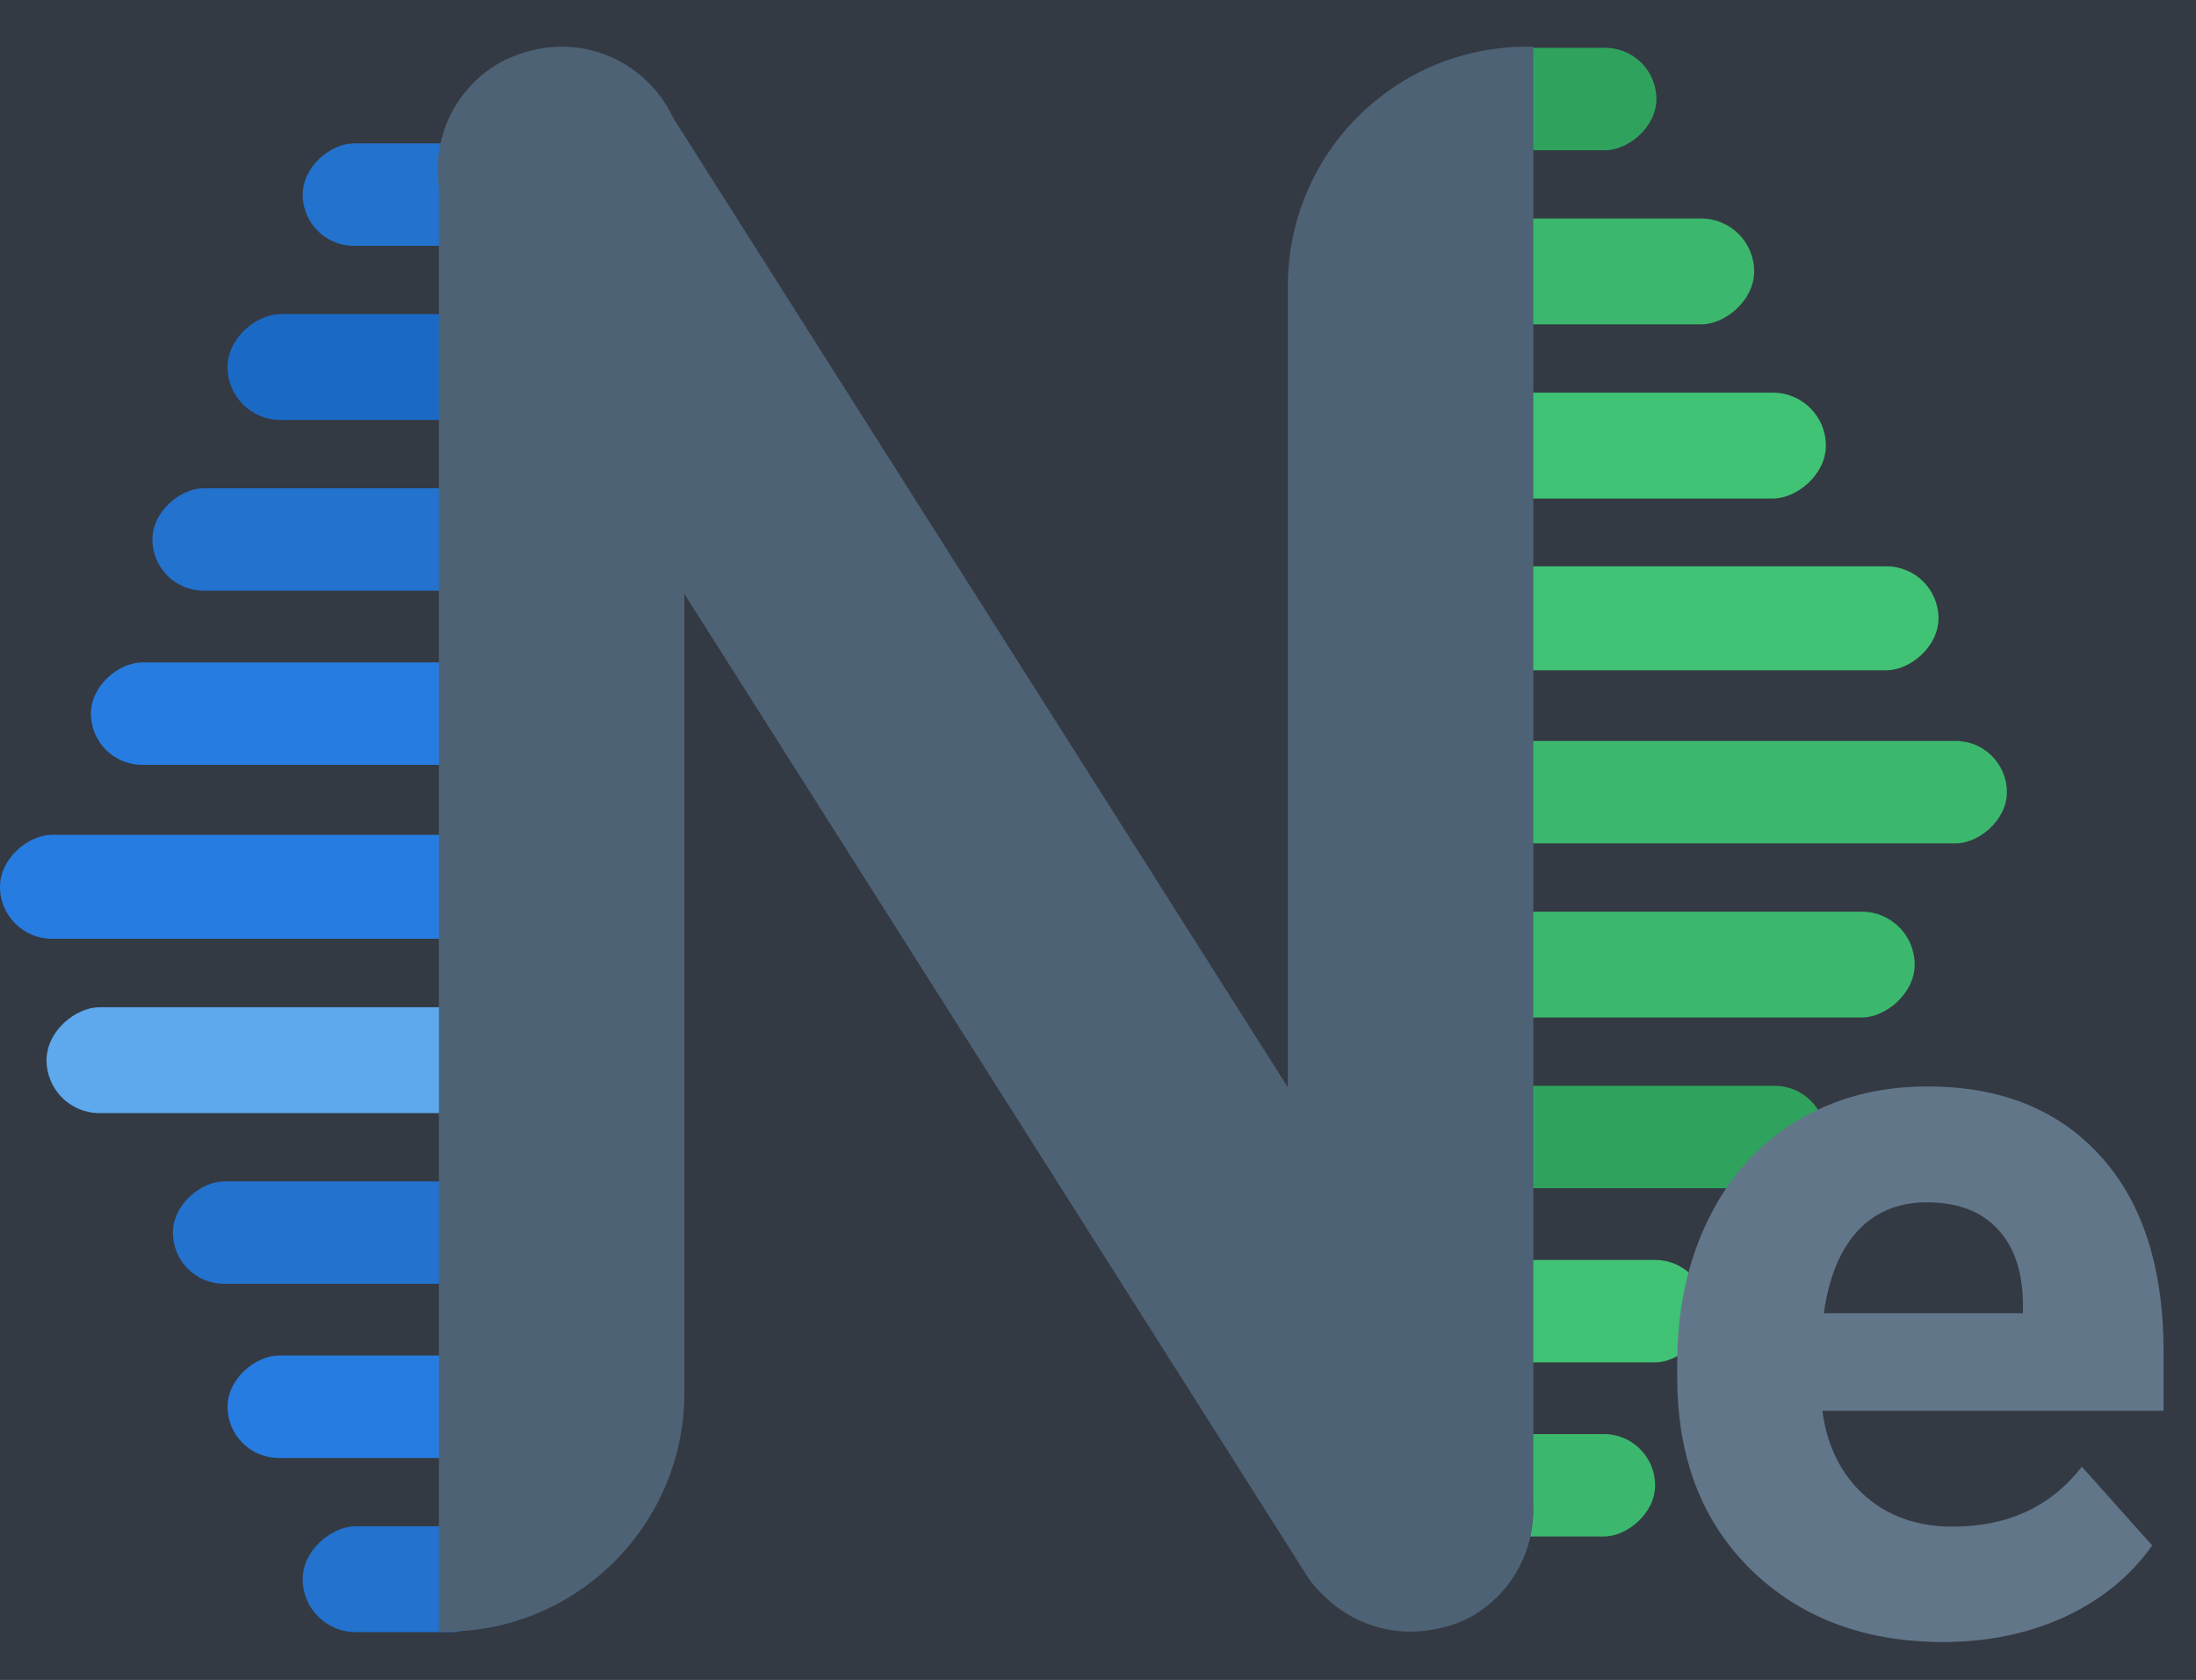 <svg width="643" height="492" viewBox="0 0 643 492" fill="none" xmlns="http://www.w3.org/2000/svg">
<g clip-path="url(#clip0)">
<rect width="643" height="492" fill="#343A43"/>
<rect x="88.626" y="478" width="31" height="59" rx="15.5" transform="rotate(-90 88.626 478)" fill="#2272CE"/>
<rect x="66.626" y="427" width="30" height="81" rx="15" transform="rotate(-90 66.626 427)" fill="#267CE0"/>
<rect x="50.627" y="376" width="30" height="97" rx="15" transform="rotate(-90 50.627 376)" fill="#2272CE"/>
<rect x="13.627" y="326" width="31" height="134" rx="15.5" transform="rotate(-90 13.627 326)" fill="#5EA8ED"/>
<rect y="274.936" width="30.438" height="147.963" rx="15.219" transform="rotate(-90 0 274.936)" fill="#267CE0"/>
<rect x="26.627" y="224" width="30" height="121" rx="15" transform="rotate(-90 26.627 224)" fill="#267CE0"/>
<rect x="44.627" y="173" width="30" height="103" rx="15" transform="rotate(-90 44.627 173)" fill="#2272CE"/>
<rect x="66.626" y="123" width="31" height="81" rx="15.5" transform="rotate(-90 66.626 123)" fill="#1A6AC5"/>
<rect x="88.626" y="72" width="30" height="59" rx="15" transform="rotate(-90 88.626 72)" fill="#2272CE"/>
<rect x="431" y="44" width="30" height="54" rx="15" transform="rotate(-90 431 44)" fill="#2FA35E"/>
<rect x="430.626" y="95" width="31" height="83" rx="15.5" transform="rotate(-90 430.626 95)" fill="#3BB86D"/>
<rect x="430.626" y="146" width="31" height="104" rx="15.5" transform="rotate(-90 430.626 146)" fill="#40C374"/>
<rect x="430.626" y="196.304" width="30.438" height="136.972" rx="15.219" transform="rotate(-90 430.626 196.304)" fill="#40C374"/>
<rect x="430.626" y="247" width="30" height="157" rx="15" transform="rotate(-90 430.626 247)" fill="#3BB86D"/>
<rect x="430.626" y="298" width="31" height="130" rx="15.5" transform="rotate(-90 430.626 298)" fill="#3BB86D"/>
<rect x="430.626" y="348" width="30" height="104" rx="15" transform="rotate(-90 430.626 348)" fill="#2FA35E"/>
<rect x="430.626" y="399" width="30" height="69" rx="15" transform="rotate(-90 430.626 399)" fill="#40C374"/>
<rect x="430.626" y="450" width="30" height="54" rx="15" transform="rotate(-90 430.626 450)" fill="#3BB86D"/>
<rect x="114.525" y="38.478" width="71.868" height="536.75" rx="35.934" transform="rotate(-32.371 114.525 38.478)" fill="#4E6276"/>
<path d="M128.525 49.609C128.525 29.763 144.613 13.675 164.459 13.675V13.675C184.305 13.675 200.393 29.763 200.393 49.609V407.857C200.393 446.516 169.053 477.856 130.393 477.856H128.525V49.609Z" fill="#4E6276"/>
<path d="M377.103 83.675C377.103 45.015 408.443 13.675 447.103 13.675H448.971V441.923C448.971 461.768 432.883 477.856 413.037 477.856V477.856C393.191 477.856 377.103 461.768 377.103 441.923V83.675Z" fill="#4E6276"/>
<path d="M568.976 480.9C545.966 480.9 527.21 473.843 512.708 459.728C498.303 445.612 491.101 426.808 491.101 403.315V399.254C491.101 383.496 494.146 369.429 500.237 357.054C506.328 344.582 514.932 335.011 526.05 328.34C537.265 321.572 550.027 318.188 564.335 318.188C585.798 318.188 602.669 324.956 614.947 338.491C627.322 352.026 633.51 371.217 633.51 396.064V413.176H533.591C534.945 423.424 539.005 431.642 545.773 437.83C552.637 444.017 561.29 447.111 571.731 447.111C587.877 447.111 600.494 441.262 609.582 429.563L630.174 452.622C623.89 461.516 615.382 468.477 604.651 473.504C593.919 478.435 582.028 480.9 568.976 480.9ZM564.19 352.123C555.876 352.123 549.108 354.927 543.888 360.534C538.764 366.142 535.477 374.166 534.026 384.607H592.324V381.272C592.131 371.991 589.617 364.836 584.783 359.809C579.949 354.685 573.085 352.123 564.19 352.123Z" fill="#62768A"/>
</g>
<defs>
<clipPath id="clip0">
<rect width="643" height="492" fill="white"/>
</clipPath>
</defs>
</svg>
